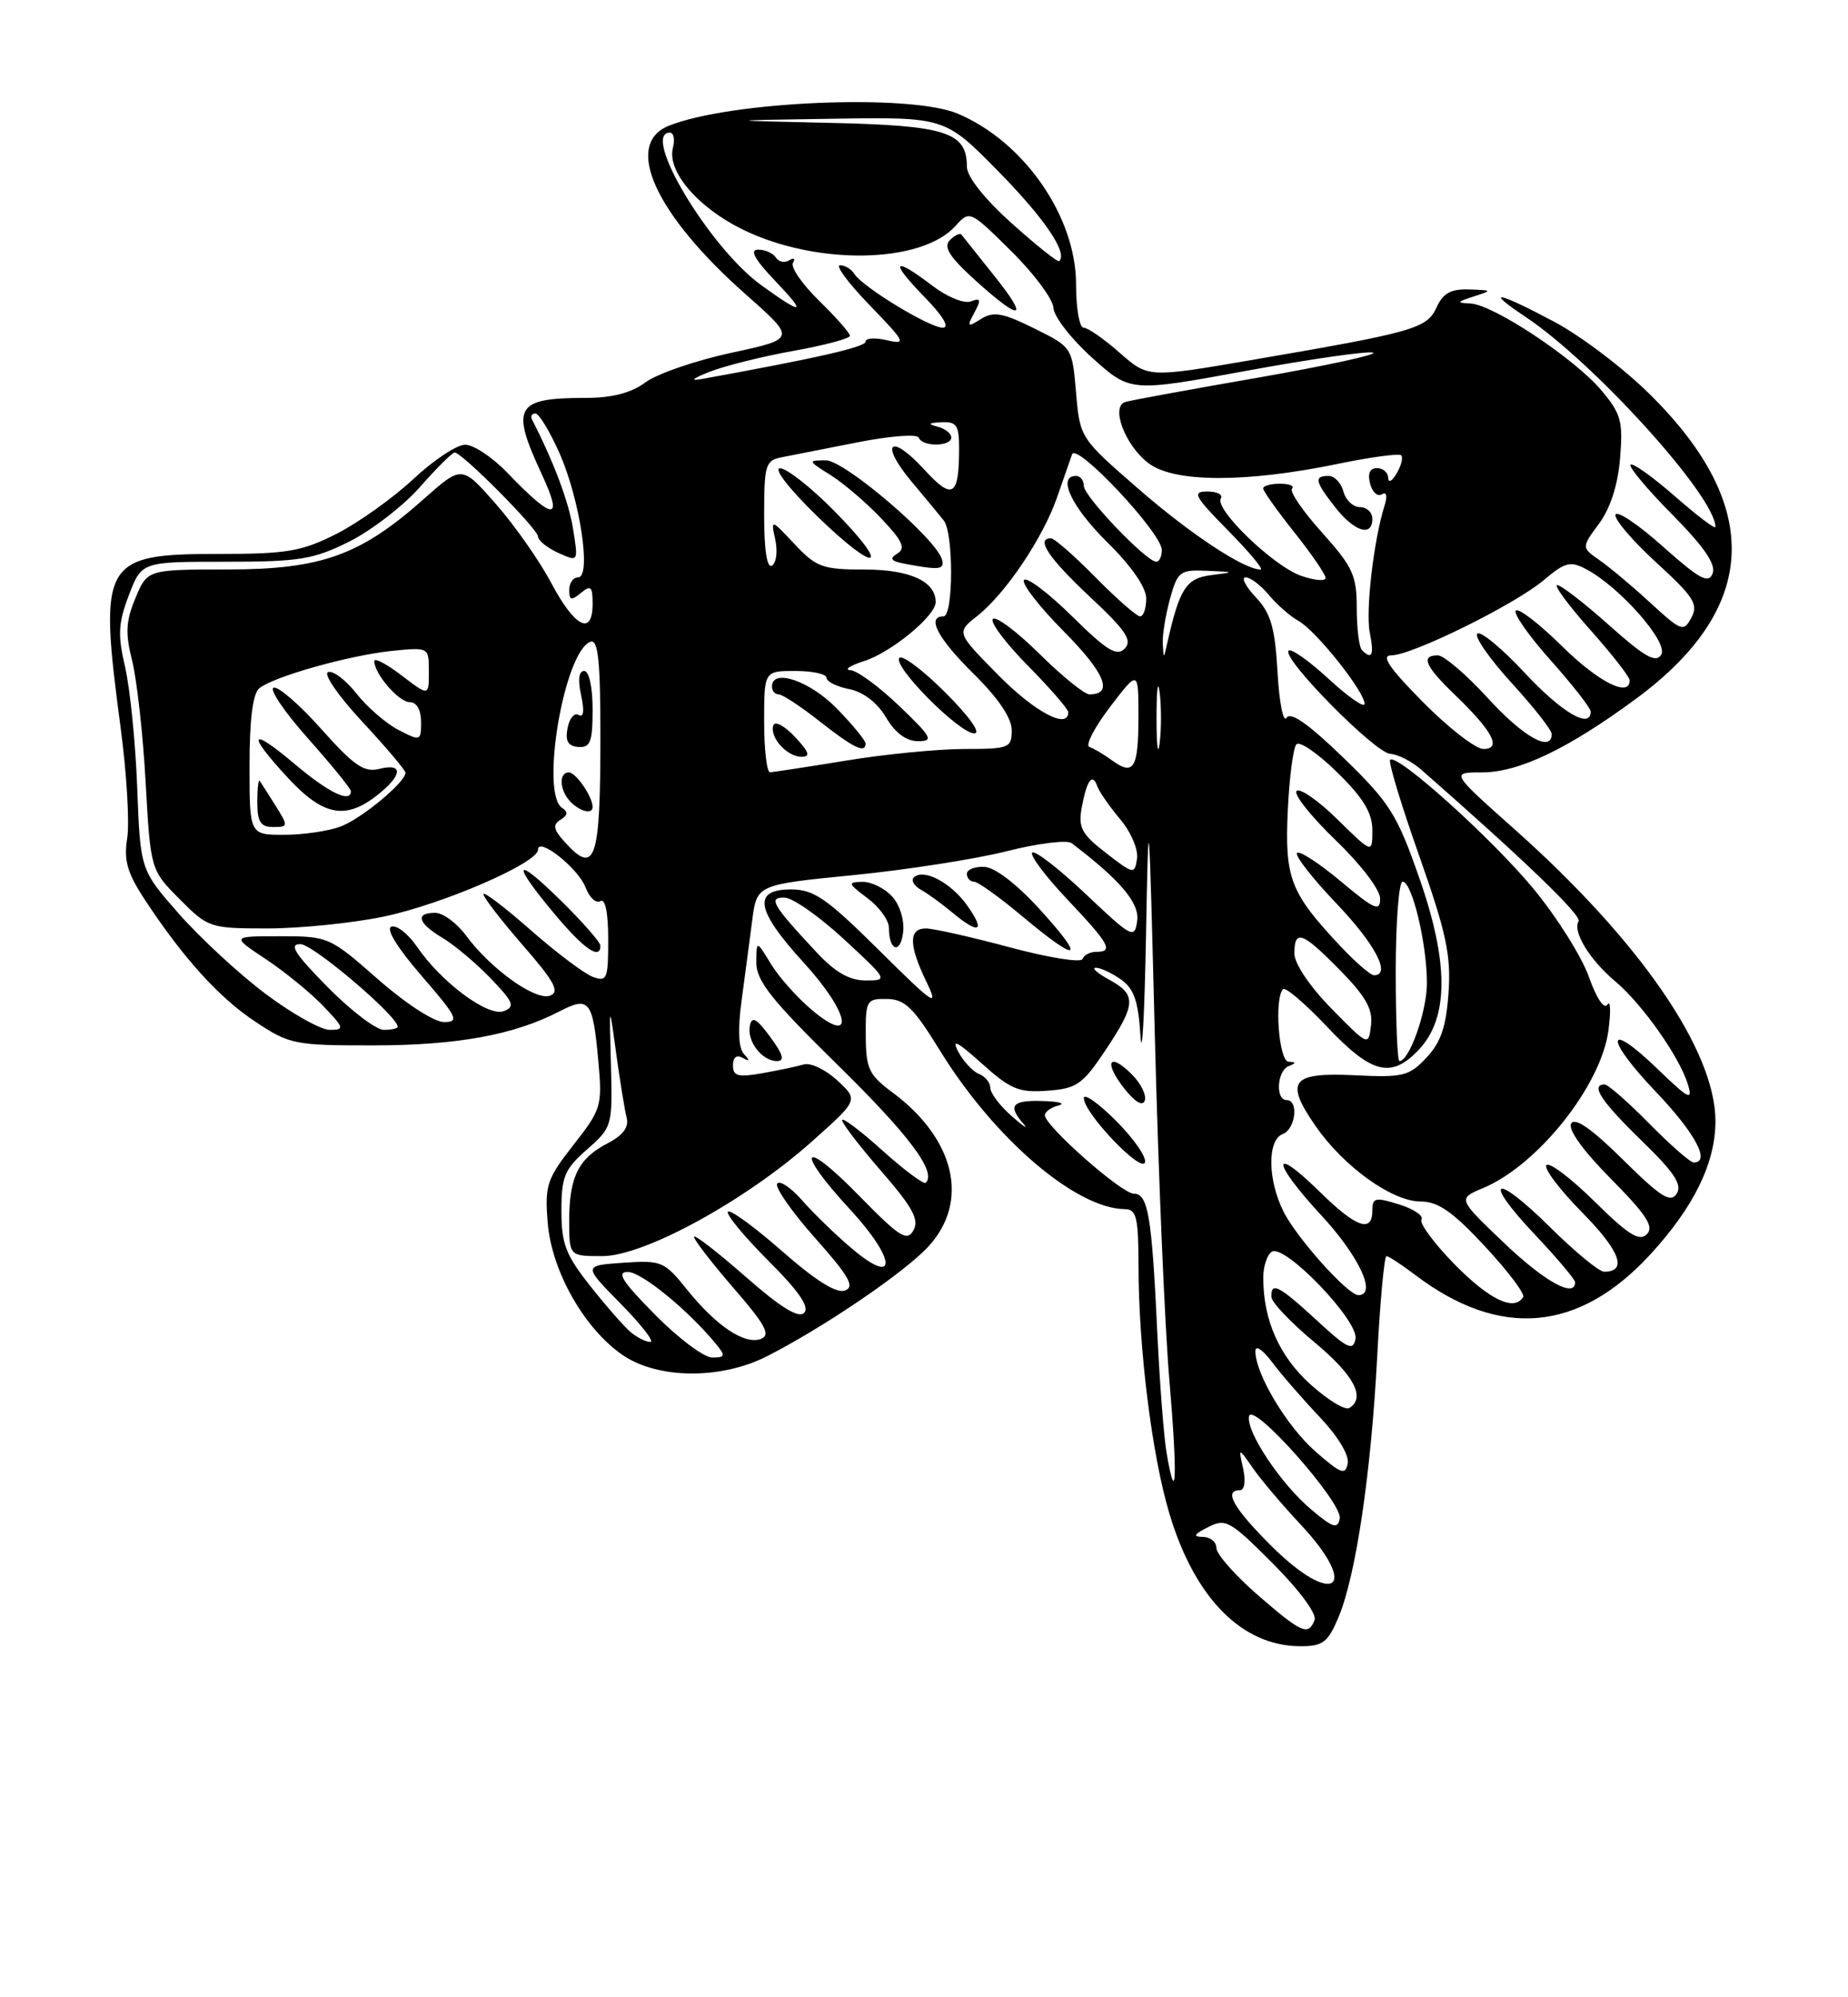 <?xml version="1.0" encoding="UTF-8" standalone="no"?>
<!DOCTYPE svg PUBLIC "-//W3C//DTD SVG 1.1//EN" "http://www.w3.org/Graphics/SVG/1.1/DTD/svg11.dtd" >
<svg xmlns="http://www.w3.org/2000/svg" xmlns:xlink="http://www.w3.org/1999/xlink" version="1.1" viewBox="0 0 237 256">
 <g >
 <path fill="currentColor"
d=" M 171.67 207.26 C 173.89 201.94 175.83 188.88 176.62 173.90 C 176.99 166.80 177.53 161.00 177.81 161.00 C 178.08 161.00 179.70 162.06 181.41 163.35 C 192.32 171.65 202.48 170.77 211.68 160.75 C 217.25 154.68 220.00 149.05 220.00 143.70 C 220.00 134.67 210.30 120.58 194.27 106.32 C 186.04 99.00 186.04 99.00 190.06 99.00 C 194.79 99.00 201.07 96.00 209.79 89.58 C 225.58 77.95 226.16 64.91 211.55 50.50 C 208.21 47.20 202.71 43.04 199.34 41.25 C 191.98 37.34 190.28 37.04 195.61 40.59 C 204.47 46.49 220.00 63.65 220.00 67.54 C 220.00 67.88 217.66 66.11 214.80 63.61 C 211.94 61.11 209.38 59.28 209.11 59.56 C 208.84 59.83 211.24 62.70 214.45 65.94 C 218.54 70.08 220.09 72.33 219.64 73.50 C 219.11 74.86 217.98 74.25 213.26 70.05 C 210.11 67.23 207.37 65.40 207.18 65.96 C 206.99 66.53 209.34 69.29 212.40 72.09 C 217.21 76.48 217.83 77.45 216.92 79.15 C 215.92 81.03 215.65 80.93 211.68 77.29 C 209.38 75.17 206.44 72.71 205.15 71.81 C 202.81 70.18 202.81 70.18 205.07 67.12 C 206.52 65.16 207.49 62.16 207.77 58.73 C 208.16 54.00 207.90 53.03 205.37 50.03 C 201.95 45.96 191.51 39.04 188.59 38.90 C 186.75 38.81 186.80 38.71 189.00 38.00 C 191.42 37.22 191.40 37.20 188.41 37.10 C 186.06 37.02 185.06 37.58 184.23 39.41 C 182.99 42.12 181.34 42.58 160.37 46.17 C 147.24 48.42 147.24 48.42 143.59 45.21 C 141.58 43.44 139.50 42.00 138.97 42.00 C 138.43 42.00 138.00 39.49 138.00 36.43 C 138.00 27.74 131.29 18.10 122.78 14.55 C 116.64 11.99 93.55 12.97 85.75 16.13 C 79.92 18.49 84.06 27.51 95.67 37.76 C 102.09 43.43 102.09 43.43 93.79 45.22 C 89.23 46.20 84.28 47.90 82.79 49.00 C 80.94 50.37 78.51 51.00 75.12 51.00 C 66.11 51.00 65.45 52.13 69.47 60.76 C 72.30 66.84 71.02 66.79 65.05 60.58 C 63.16 58.61 60.73 57.00 59.66 57.00 C 58.58 57.00 55.58 58.99 52.99 61.42 C 50.39 63.84 45.97 66.99 43.17 68.42 C 38.69 70.68 36.84 71.00 28.07 71.00 C 13.14 71.00 12.63 71.91 15.46 93.20 C 16.25 99.09 16.63 105.51 16.31 107.46 C 15.86 110.27 16.32 111.88 18.53 115.25 C 23.48 122.78 28.08 127.87 32.77 130.97 C 37.14 133.87 37.81 134.00 47.92 133.99 C 58.65 133.98 65.90 132.65 71.69 129.66 C 75.59 127.64 76.03 128.19 76.74 136.06 C 77.25 141.74 77.12 142.19 73.55 146.74 C 70.12 151.12 69.86 151.92 70.24 156.71 C 70.74 162.95 74.98 170.39 79.93 173.73 C 84.43 176.76 92.45 176.82 98.29 173.87 C 105.56 170.19 116.07 163.05 119.09 159.74 C 124.37 153.96 122.48 145.97 114.43 140.00 C 111.43 137.78 111.05 136.97 111.03 132.75 C 111.00 128.22 111.13 128.00 113.75 128.04 C 116.04 128.07 117.16 129.15 120.50 134.58 C 127.45 145.89 137.94 154.90 144.25 154.98 C 145.75 155.00 146.00 156.02 146.01 162.25 C 146.02 172.80 147.73 186.54 149.97 194.00 C 153.21 204.85 159.30 211.00 166.79 211.00 C 169.67 211.00 170.30 210.51 171.67 207.26 Z  M 161.25 204.39 C 158.36 201.87 156.00 199.19 156.00 198.41 C 156.00 197.63 155.21 196.99 154.25 196.99 C 152.94 196.97 153.11 196.66 154.93 195.74 C 157.19 194.58 157.75 194.90 163.23 200.39 C 166.62 203.78 168.89 206.85 168.59 207.64 C 167.79 209.71 166.94 209.33 161.25 204.39 Z  M 162.95 198.05 C 158.16 193.26 156.90 191.00 159.02 191.00 C 159.61 191.00 159.78 189.85 159.43 188.25 C 158.82 185.50 158.82 185.50 160.69 188.19 C 161.72 189.67 164.46 192.90 166.78 195.38 C 174.56 203.68 171.04 206.13 162.95 198.05 Z  M 168.16 193.48 C 164.24 190.18 159.75 183.43 160.19 181.51 C 160.64 179.57 172.22 192.64 171.82 194.64 C 171.55 196.02 170.94 195.82 168.16 193.48 Z  M 149.62 186.28 C 149.26 184.20 148.73 177.32 148.43 171.00 C 147.72 155.85 147.25 153.00 145.41 153.00 C 143.85 153.00 134.00 144.31 134.00 142.94 C 134.00 142.50 134.79 141.94 135.75 141.69 C 136.71 141.44 135.81 141.18 133.75 141.12 C 129.79 140.99 129.20 141.68 131.25 144.04 C 131.94 144.82 131.26 144.39 129.75 143.06 C 128.24 141.74 127.00 140.10 127.00 139.43 C 127.00 138.76 126.35 137.97 125.57 137.66 C 124.78 137.36 123.58 136.08 122.90 134.81 C 121.99 133.09 122.76 133.48 125.90 136.30 C 129.59 139.62 130.66 140.07 134.31 139.80 C 138.08 139.53 138.83 139.01 141.75 134.64 C 145.71 128.71 145.78 127.49 142.25 125.57 C 140.74 124.75 139.96 124.06 140.53 124.04 C 141.09 124.02 142.53 124.68 143.73 125.52 C 145.43 126.72 145.98 128.27 146.26 132.77 C 146.46 135.92 146.78 130.18 146.97 120.00 C 147.30 102.13 147.34 102.58 148.11 133.00 C 148.55 150.32 149.38 170.08 149.97 176.90 C 151.02 189.24 150.86 193.50 149.62 186.28 Z  M 143.12 143.65 C 140.85 141.38 139.00 140.08 139.00 140.76 C 139.00 142.66 146.37 150.40 146.84 148.99 C 147.06 148.32 145.39 145.92 143.12 143.65 Z  M 145.15 137.70 C 142.22 134.78 141.51 136.11 144.18 139.51 C 145.58 141.28 146.55 141.85 146.82 141.05 C 147.05 140.36 146.30 138.85 145.15 137.70 Z  M 168.70 186.04 C 165.01 182.80 161.00 176.10 161.00 173.18 C 161.00 172.36 161.94 172.98 163.16 174.62 C 164.35 176.20 167.10 179.36 169.26 181.64 C 171.57 184.07 173.05 186.51 172.84 187.57 C 172.55 189.12 171.97 188.91 168.70 186.04 Z  M 168.06 177.44 C 164.06 173.82 162.02 169.22 162.01 163.81 C 162.00 162.33 162.50 160.81 163.11 160.43 C 164.77 159.41 174.28 169.31 173.84 171.60 C 173.53 173.21 172.80 172.86 168.88 169.24 C 164.02 164.76 162.96 164.22 163.06 166.25 C 163.09 166.94 165.56 169.53 168.53 172.00 C 173.66 176.26 175.19 179.15 173.04 180.47 C 172.51 180.80 170.27 179.43 168.06 177.44 Z  M 84.00 168.50 C 79.79 164.24 79.01 163.01 80.53 163.03 C 82.31 163.05 88.32 167.98 91.87 172.32 C 93.07 173.79 93.00 174.00 91.34 174.00 C 90.29 174.00 86.99 171.53 84.00 168.50 Z  M 80.89 170.75 C 80.07 170.06 77.73 167.40 75.70 164.83 C 72.55 160.86 72.00 159.42 72.00 155.19 C 72.00 150.81 72.40 149.86 75.28 147.33 C 78.52 144.48 78.56 144.34 78.35 136.47 C 78.13 128.50 78.13 128.50 79.02 135.00 C 79.51 138.57 80.12 142.30 80.37 143.27 C 80.68 144.47 79.89 145.52 77.94 146.53 C 74.19 148.47 73.00 150.85 73.00 156.43 C 73.00 161.00 73.00 161.00 77.25 161.00 C 82.62 161.00 95.66 153.87 104.19 146.25 C 110.09 140.99 110.09 140.99 107.38 138.48 C 105.89 137.10 103.96 136.18 103.09 136.43 C 102.21 136.69 99.81 137.19 97.75 137.56 C 94.65 138.11 94.00 137.93 94.00 136.55 C 94.00 135.51 94.47 135.15 95.25 135.59 C 96.17 136.10 96.21 135.98 95.42 135.11 C 94.70 134.34 94.60 131.97 95.11 128.22 C 95.53 125.07 96.15 120.45 96.47 117.95 C 97.06 113.39 97.06 113.39 109.51 112.16 C 116.35 111.48 125.19 110.10 129.16 109.09 C 133.12 108.09 136.85 107.63 137.43 108.07 C 143.68 112.81 146.17 115.76 145.84 118.03 C 145.51 120.38 145.18 120.21 139.24 114.59 C 135.80 111.34 132.71 108.95 132.38 109.28 C 132.05 109.62 134.08 112.32 136.89 115.29 C 142.31 121.02 142.85 122.00 140.58 122.00 C 139.80 122.00 139.02 122.41 138.83 122.92 C 138.65 123.42 134.45 122.75 129.50 121.42 C 124.55 120.09 119.71 119.01 118.75 119.00 C 116.51 119.00 116.53 121.13 118.82 125.86 C 120.45 129.24 119.83 128.83 112.75 121.81 C 105.99 115.11 104.37 114.00 101.43 114.00 C 96.47 114.00 96.93 116.67 103.08 123.39 C 109.01 129.88 109.74 134.18 104.11 129.44 C 102.24 127.87 99.88 125.22 98.86 123.54 C 97.01 120.50 97.01 120.50 97.00 123.39 C 97.00 125.73 98.95 128.18 107.37 136.44 C 116.60 145.49 120.13 150.20 118.73 151.60 C 118.48 151.85 115.97 149.98 113.14 147.44 C 110.31 144.89 108.00 143.16 108.00 143.58 C 108.00 144.00 110.28 146.96 113.06 150.16 C 117.05 154.75 117.91 156.33 117.15 157.69 C 116.32 159.18 115.37 158.57 110.10 153.18 C 102.79 145.71 101.87 147.28 109.02 155.02 C 114.97 161.46 115.13 165.01 109.24 160.02 C 107.18 158.28 104.31 155.50 102.86 153.84 C 101.41 152.19 99.97 151.24 99.67 151.72 C 99.37 152.21 101.57 155.35 104.55 158.70 C 108.89 163.58 109.66 164.92 108.37 165.41 C 107.29 165.82 104.61 164.15 100.33 160.39 C 96.80 157.29 93.66 155.00 93.36 155.30 C 93.06 155.61 95.37 158.41 98.49 161.54 C 102.46 165.50 103.86 167.54 103.13 168.27 C 102.40 169.00 100.10 167.58 95.54 163.57 C 91.94 160.42 89.00 158.15 89.00 158.53 C 89.00 158.91 91.29 161.87 94.09 165.11 C 98.19 169.83 98.87 171.11 97.59 171.61 C 95.51 172.40 91.88 169.98 88.09 165.27 C 85.20 161.67 84.84 161.52 79.92 161.85 C 74.78 162.21 74.78 162.21 79.60 167.10 C 82.25 169.80 83.97 172.00 83.40 172.00 C 82.84 172.00 81.71 171.44 80.89 170.75 Z  M 98.78 132.91 C 97.04 130.54 96.42 130.20 96.17 131.46 C 95.76 133.45 97.72 136.00 99.65 136.00 C 100.67 136.00 100.44 135.15 98.78 132.91 Z  M 114.42 114.91 C 113.47 113.86 111.75 113.01 110.60 113.03 C 108.67 113.06 108.73 113.23 111.25 115.12 C 112.76 116.24 114.00 117.95 114.00 118.92 C 114.00 121.88 115.48 122.36 115.82 119.51 C 116.01 117.97 115.41 116.01 114.42 114.91 Z  M 133.40 116.61 C 130.43 113.34 127.61 111.17 126.25 111.11 C 125.01 111.05 124.00 111.45 124.00 112.00 C 124.00 112.55 124.41 113.00 124.90 113.00 C 125.40 113.00 128.21 115.02 131.15 117.48 C 138.38 123.53 139.35 123.16 133.40 116.61 Z  M 124.04 116.06 C 121.93 113.09 118.41 111.26 117.18 112.48 C 116.82 112.85 117.23 113.55 118.10 114.04 C 118.97 114.52 120.76 115.82 122.09 116.93 C 125.58 119.83 126.45 119.45 124.04 116.06 Z  M 186.59 162.10 C 183.94 159.40 182.01 156.80 182.30 156.32 C 182.60 155.83 181.31 154.96 179.42 154.37 C 176.37 153.42 176.00 153.50 176.00 155.15 C 176.00 158.07 173.92 157.34 169.31 152.81 C 162.94 146.56 163.05 148.86 169.45 155.77 C 174.32 161.03 176.63 166.00 174.20 166.00 C 172.87 166.00 166.32 158.70 164.61 155.30 C 162.57 151.24 162.51 146.12 164.50 145.36 C 166.16 144.72 166.59 141.00 165.00 141.00 C 163.55 141.00 163.77 137.26 165.25 136.66 C 166.25 136.26 166.25 136.14 165.25 136.08 C 164.00 136.00 163.40 127.94 164.55 126.78 C 164.86 126.48 167.40 128.65 170.20 131.61 C 175.93 137.67 178.44 138.29 181.99 134.51 C 185.81 130.44 185.82 123.37 182.01 112.50 C 179.16 104.36 178.24 102.89 172.31 97.14 C 167.81 92.79 165.51 91.17 164.99 92.01 C 164.58 92.68 164.06 90.05 163.84 86.16 C 163.51 80.42 162.99 78.62 161.05 76.55 C 159.73 75.15 159.15 74.00 159.75 74.00 C 160.36 74.00 161.69 75.01 162.72 76.25 C 163.74 77.49 165.46 78.99 166.54 79.59 C 168.79 80.85 175.00 88.64 175.00 90.21 C 175.00 90.78 172.94 89.36 170.42 87.04 C 167.91 84.72 165.59 83.08 165.26 83.40 C 164.33 84.33 176.31 96.49 178.29 96.62 C 179.28 96.68 181.08 97.60 182.29 98.67 C 195.49 110.23 202.89 117.36 202.45 118.08 C 201.64 119.38 203.86 123.02 207.16 125.79 C 210.63 128.71 215.43 135.52 216.47 139.00 C 217.12 141.15 216.58 140.88 212.63 137.06 C 205.93 130.59 205.69 132.95 212.34 139.92 C 217.40 145.22 219.43 149.00 217.21 149.00 C 216.78 149.00 214.21 146.75 211.50 144.00 C 208.79 141.25 206.22 139.00 205.79 139.00 C 203.92 139.00 205.35 141.17 210.50 146.17 C 214.72 150.26 215.77 151.85 215.03 153.00 C 214.24 154.23 212.99 153.43 208.15 148.65 C 204.17 144.71 202.00 143.19 201.50 144.00 C 201.04 144.74 202.99 147.45 206.59 151.09 C 211.17 155.72 212.16 157.24 211.20 158.20 C 210.24 159.16 208.81 158.26 204.52 154.02 C 201.51 151.05 198.73 148.94 198.33 149.33 C 197.94 149.73 200.01 152.47 202.93 155.43 C 207.78 160.34 208.76 163.00 205.72 163.00 C 205.08 163.00 201.97 160.44 198.81 157.31 C 191.59 150.16 189.98 150.99 196.89 158.29 C 199.70 161.26 202.00 163.99 202.00 164.35 C 202.00 166.43 198.09 164.27 192.90 159.32 C 186.94 153.64 186.94 153.64 190.22 152.27 C 197.25 149.32 205.36 139.11 206.28 132.05 C 206.60 129.61 206.54 128.12 206.15 128.76 C 205.73 129.43 204.74 127.95 203.77 125.21 C 202.85 122.62 199.67 117.56 196.71 113.97 C 191.36 107.49 179.16 96.51 178.28 97.39 C 178.03 97.64 179.70 103.17 182.00 109.67 C 185.49 119.57 186.10 122.44 185.77 127.24 C 185.47 131.58 184.79 133.60 182.94 135.56 C 180.72 137.93 179.94 138.12 173.77 137.82 C 165.59 137.43 164.72 138.55 168.72 144.33 C 172.33 149.54 178.54 154.00 182.19 154.00 C 184.43 154.00 186.31 155.31 190.44 159.75 C 193.39 162.91 195.59 165.84 195.34 166.25 C 194.20 168.11 191.05 166.62 186.59 162.10 Z  M 179.00 124.50 C 179.00 118.17 179.40 113.00 179.88 113.00 C 181.09 113.00 183.00 120.97 183.00 125.99 C 183.00 129.63 180.75 136.00 179.47 136.00 C 179.21 136.00 179.00 130.82 179.00 124.50 Z  M 170.75 129.27 C 167.97 126.43 166.00 123.51 166.00 122.22 C 166.00 119.05 167.02 119.43 171.87 124.37 C 175.16 127.72 176.08 129.36 175.83 131.42 C 175.50 134.10 175.49 134.09 170.75 129.27 Z  M 34.05 127.38 C 30.67 124.84 25.68 120.23 22.95 117.13 C 18.00 111.50 18.00 111.50 17.60 101.00 C 17.38 95.22 16.68 88.26 16.05 85.53 C 15.08 81.38 15.16 79.86 16.53 76.28 C 18.17 72.00 18.17 72.00 28.89 72.00 C 38.41 72.00 40.19 71.71 44.79 69.42 C 47.64 67.99 51.73 64.84 53.86 62.42 C 56.00 59.99 58.00 58.00 58.31 58.00 C 59.26 58.00 69.00 67.82 69.00 68.77 C 69.00 69.27 70.17 70.21 71.59 70.86 C 74.18 72.04 74.18 72.04 73.49 67.77 C 72.93 64.29 71.03 59.23 68.22 53.75 C 68.01 53.34 68.21 53.00 68.67 53.00 C 69.12 53.00 70.51 55.29 71.75 58.08 C 74.39 64.04 75.88 74.00 74.14 74.00 C 73.51 74.00 73.00 74.73 73.00 75.62 C 73.00 76.95 73.27 77.02 74.50 76.00 C 75.77 74.95 76.00 75.16 76.00 77.38 C 76.00 81.56 73.73 80.43 70.71 74.75 C 69.18 71.86 65.96 67.28 63.57 64.57 C 59.23 59.63 59.23 59.63 54.36 63.95 C 46.22 71.18 41.22 72.98 29.20 72.99 C 18.90 73.00 18.90 73.00 17.37 76.66 C 16.14 79.61 16.05 81.16 16.95 84.70 C 17.55 87.12 18.34 94.13 18.68 100.30 C 19.31 111.50 19.31 111.50 23.04 115.25 C 26.69 118.92 26.92 119.00 34.32 119.00 C 38.47 119.00 45.16 118.32 49.18 117.49 C 56.72 115.92 69.00 110.61 69.00 108.91 C 69.00 107.20 74.16 111.28 75.09 113.73 C 75.59 115.05 76.45 115.84 77.00 115.50 C 77.62 115.12 78.00 116.97 78.00 120.41 C 78.00 125.51 77.85 125.88 76.01 125.20 C 74.92 124.79 71.32 122.08 68.01 119.17 C 64.70 116.26 62.00 114.21 62.00 114.61 C 62.00 115.02 64.28 117.97 67.07 121.18 C 71.11 125.81 71.82 127.13 70.56 127.61 C 68.71 128.33 62.97 124.23 59.79 119.94 C 58.60 118.32 56.81 117.00 55.81 117.00 C 53.20 117.00 53.58 118.32 56.75 120.21 C 58.26 121.11 61.04 123.44 62.92 125.39 C 65.86 128.45 66.09 129.03 64.61 129.60 C 62.60 130.37 56.59 125.91 53.47 121.33 C 52.35 119.70 50.88 118.54 50.20 118.77 C 49.44 119.02 50.94 121.47 54.08 125.09 C 58.64 130.35 58.95 131.00 56.96 131.00 C 55.67 131.00 52.06 128.66 48.46 125.50 C 42.29 120.08 42.10 120.00 35.92 120.00 C 29.66 120.00 29.66 120.00 34.08 122.93 C 36.51 124.54 39.82 127.24 41.44 128.93 C 44.16 131.77 44.22 132.00 42.29 132.00 C 41.14 132.00 37.43 129.92 34.05 127.38 Z  M 77.00 121.21 C 77.00 120.78 74.75 118.21 72.00 115.50 C 65.95 109.54 65.47 110.40 71.09 117.11 C 74.89 121.65 77.00 123.11 77.00 121.21 Z  M 42.00 126.50 C 37.78 122.22 37.01 121.00 38.53 121.01 C 40.15 121.02 51.00 130.24 51.00 131.60 C 51.00 131.82 50.20 132.00 49.22 132.00 C 48.23 132.00 44.99 129.53 42.00 126.50 Z  M 104.74 122.08 C 99.03 115.97 98.46 114.99 100.63 115.05 C 101.66 115.07 105.08 117.47 108.23 120.38 C 113.88 125.60 113.92 125.67 111.02 125.67 C 108.94 125.67 107.11 124.62 104.74 122.08 Z  M 171.88 121.25 C 165.48 114.43 164.76 112.60 165.15 103.96 C 165.35 99.67 165.85 95.81 166.27 95.39 C 166.70 94.97 169.06 96.60 171.52 99.02 C 174.85 102.29 176.00 104.18 176.00 106.42 C 176.00 109.42 176.00 109.42 171.52 105.02 C 169.06 102.60 166.70 100.97 166.28 101.38 C 165.87 101.80 168.11 104.62 171.26 107.66 C 174.51 110.78 177.00 114.04 177.00 115.18 C 177.00 116.90 176.27 116.58 171.96 112.97 C 169.19 110.65 166.66 109.01 166.34 109.32 C 166.02 109.64 168.29 112.55 171.38 115.79 C 176.39 121.04 178.46 125.00 176.20 125.00 C 175.76 125.00 173.82 123.31 171.88 121.25 Z  M 141.84 109.33 C 138.70 106.90 138.26 106.07 138.73 103.50 C 139.39 99.96 140.10 99.00 140.73 100.79 C 140.98 101.49 142.31 103.40 143.67 105.02 C 145.04 106.64 146.00 108.90 145.82 110.06 C 145.51 112.09 145.38 112.07 141.84 109.33 Z  M 72.44 107.94 C 70.96 106.30 70.85 105.71 71.90 105.06 C 72.82 104.49 72.88 104.05 72.11 103.57 C 69.23 101.79 72.37 83.37 75.75 82.25 C 76.71 81.93 77.00 84.78 77.00 94.33 C 77.00 110.32 76.35 112.26 72.44 107.94 Z  M 76.00 103.43 C 76.00 102.13 73.86 99.00 72.96 99.00 C 71.61 99.00 71.76 101.36 73.20 102.80 C 74.45 104.05 76.00 104.40 76.00 103.43 Z  M 76.00 90.94 C 76.00 88.07 75.55 86.00 74.92 86.00 C 74.23 86.00 74.09 87.13 74.53 89.13 C 74.96 91.10 74.85 92.02 74.22 91.64 C 73.68 91.30 73.03 92.05 72.79 93.31 C 72.47 94.99 72.84 95.64 74.18 95.74 C 75.71 95.85 76.00 95.10 76.00 90.94 Z  M 32.00 98.12 C 32.00 92.23 32.42 88.90 33.25 88.22 C 35.09 86.72 44.79 83.99 50.25 83.43 C 55.00 82.95 55.00 82.95 55.00 86.09 C 55.00 89.24 55.00 89.24 51.50 86.57 C 49.58 85.10 48.00 84.27 48.00 84.73 C 48.00 86.36 51.14 90.00 52.56 90.00 C 53.43 90.00 54.00 90.99 54.00 92.53 C 54.00 94.99 53.93 95.02 51.09 93.55 C 49.49 92.72 47.07 90.62 45.71 88.89 C 44.36 87.16 42.72 85.93 42.08 86.14 C 41.43 86.36 43.38 89.19 46.45 92.49 C 49.50 95.77 52.00 98.72 52.00 99.04 C 52.00 100.26 46.38 104.92 43.68 105.94 C 42.14 106.52 38.87 107.00 36.43 107.00 C 32.00 107.00 32.00 107.00 32.00 98.12 Z  M 35.33 103.25 C 34.38 101.74 33.47 100.31 33.30 100.08 C 33.14 99.85 33.00 101.09 33.00 102.83 C 33.00 105.35 33.42 106.00 35.02 106.00 C 36.98 106.00 36.99 105.91 35.33 103.25 Z  M 48.37 101.93 C 51.63 99.36 51.77 97.77 48.64 98.55 C 46.70 99.04 45.40 98.15 41.22 93.46 C 38.44 90.34 35.68 87.94 35.09 88.14 C 34.50 88.34 36.49 91.27 39.51 94.66 C 42.53 98.05 45.00 101.09 45.00 101.41 C 45.00 102.98 42.17 101.62 37.81 97.94 C 31.99 93.03 31.57 93.93 36.97 99.75 C 41.45 104.57 44.31 105.12 48.37 101.93 Z  M 98.00 92.50 C 98.00 86.00 98.00 86.00 102.00 86.00 C 104.20 86.00 106.00 86.39 106.00 86.88 C 106.00 87.36 107.31 88.01 108.92 88.33 C 110.74 88.70 112.52 90.06 113.63 91.96 C 114.81 93.95 116.23 95.00 117.73 95.00 C 119.78 95.00 119.52 94.50 115.34 90.50 C 112.76 88.03 109.94 85.95 109.07 85.90 C 108.21 85.84 108.99 85.32 110.82 84.73 C 114.31 83.62 120.00 78.93 120.00 77.17 C 120.00 74.52 116.70 73.00 110.91 73.00 C 105.50 73.00 104.70 72.71 101.91 69.75 C 98.85 66.50 98.85 66.50 99.43 69.19 C 99.75 70.67 99.56 72.16 99.00 72.50 C 98.37 72.89 98.00 70.53 98.00 66.08 C 98.00 59.57 98.17 59.01 100.25 58.61 C 101.49 58.37 105.88 57.51 110.00 56.69 C 114.17 55.87 117.65 55.60 117.83 56.10 C 118.27 57.29 122.00 57.26 122.00 56.07 C 122.00 55.56 121.21 54.94 120.25 54.69 C 118.93 54.35 119.06 54.20 120.75 54.12 C 122.67 54.02 123.00 54.51 123.00 57.42 C 123.00 63.67 122.18 64.17 118.51 60.16 C 114.16 55.42 112.76 56.77 116.90 61.72 C 118.64 63.80 120.50 66.04 121.03 66.71 C 122.31 68.31 122.28 79.00 121.00 79.00 C 118.77 79.00 120.26 81.83 124.88 86.38 C 128.03 89.49 129.75 92.03 129.75 93.59 C 129.75 95.87 129.43 96.00 123.62 96.00 C 120.26 96.01 113.45 96.67 108.50 97.49 C 103.55 98.30 99.16 98.97 98.75 98.98 C 98.34 98.99 98.00 96.08 98.00 92.50 Z  M 101.94 94.44 C 100.62 93.03 99.38 92.37 99.18 92.97 C 98.67 94.49 100.92 97.00 102.80 97.00 C 103.98 97.00 103.77 96.39 101.94 94.44 Z  M 111.00 95.29 C 111.00 94.90 109.33 92.88 107.30 90.79 C 103.83 87.25 99.00 85.62 99.00 88.00 C 99.00 88.55 99.39 89.00 99.86 89.00 C 100.34 89.00 102.70 90.55 105.11 92.45 C 109.50 95.90 111.00 96.62 111.00 95.29 Z  M 121.27 88.80 C 118.41 85.94 115.75 83.92 115.35 84.32 C 114.38 85.29 123.01 94.00 124.95 94.00 C 125.85 94.00 124.34 91.87 121.27 88.80 Z  M 120.82 71.75 C 120.14 69.10 108.32 59.00 105.91 59.00 C 103.57 59.01 103.59 59.06 106.50 60.88 C 108.15 61.91 111.07 64.40 112.99 66.42 C 115.75 69.33 116.19 70.27 115.08 70.95 C 114.01 71.61 114.25 71.93 116.09 72.27 C 120.44 73.09 121.15 73.02 120.82 71.75 Z  M 106.98 65.48 C 104.00 62.46 100.88 60.01 100.03 60.02 C 99.16 60.03 101.21 62.67 104.79 66.15 C 112.52 73.67 114.47 73.07 106.98 65.48 Z  M 142.60 97.45 C 141.56 96.69 140.26 95.92 139.71 95.74 C 139.16 95.55 140.35 93.25 142.35 90.62 C 146.00 85.85 146.00 85.85 146.00 91.86 C 146.00 98.50 145.40 99.49 142.60 97.45 Z  M 148.32 92.00 C 148.32 88.42 148.50 86.96 148.72 88.75 C 148.95 90.54 148.95 93.46 148.72 95.25 C 148.50 97.04 148.32 95.58 148.32 92.00 Z  M 182.50 90.00 C 178.15 85.60 177.06 84.00 178.43 84.00 C 181.07 84.00 194.25 77.50 197.98 74.36 C 200.75 72.03 201.39 71.87 203.47 72.98 C 207.80 75.30 214.01 82.37 213.05 83.91 C 212.37 85.02 210.94 84.22 206.39 80.16 C 203.21 77.32 200.20 75.00 199.72 75.00 C 199.24 75.00 201.13 77.56 203.92 80.70 C 206.71 83.83 209.00 86.76 209.00 87.20 C 209.00 89.45 204.98 87.42 200.31 82.81 C 197.41 79.95 194.76 77.91 194.40 78.26 C 194.05 78.62 196.06 81.49 198.88 84.65 C 201.70 87.81 204.00 90.76 204.00 91.20 C 204.00 93.51 200.31 91.35 195.55 86.25 C 192.60 83.09 189.86 80.82 189.46 81.22 C 189.06 81.61 191.05 84.46 193.87 87.55 C 196.69 90.63 199.00 93.57 199.00 94.08 C 199.00 96.50 195.37 94.47 190.83 89.50 C 188.06 86.47 185.17 84.00 184.40 84.00 C 182.16 84.00 182.75 85.37 186.58 89.05 C 191.43 93.72 192.64 96.00 190.25 96.00 C 189.25 96.00 185.77 93.30 182.50 90.00 Z  M 128.04 86.54 C 122.64 81.07 122.64 81.07 125.32 78.96 C 128.94 76.11 133.75 68.97 135.56 63.76 C 136.37 61.42 137.24 58.93 137.49 58.23 C 138.06 56.67 149.00 68.33 149.00 70.49 C 149.00 71.32 148.68 72.00 148.29 72.00 C 147.02 72.00 139.00 63.62 139.00 62.29 C 139.00 61.58 138.55 61.00 138.00 61.00 C 135.54 61.00 137.42 64.98 142.00 69.50 C 145.11 72.56 147.00 75.29 147.00 76.71 C 147.00 77.97 146.65 79.00 146.21 79.00 C 145.78 79.00 143.21 76.75 140.50 74.00 C 137.79 71.25 135.22 69.00 134.79 69.00 C 132.79 69.00 134.47 71.52 139.75 76.47 C 144.40 80.81 145.26 82.09 144.24 83.13 C 143.22 84.17 141.95 83.39 137.52 79.02 C 134.51 76.05 131.73 73.94 131.33 74.33 C 130.94 74.73 133.23 77.70 136.43 80.93 C 141.73 86.28 142.84 89.00 139.72 89.00 C 139.08 89.00 136.20 86.66 133.31 83.81 C 130.41 80.95 127.73 78.94 127.33 79.33 C 126.94 79.73 128.95 82.41 131.81 85.31 C 134.66 88.20 137.00 90.89 137.00 91.28 C 137.00 93.55 132.72 91.28 128.04 86.54 Z  M 149.12 82.50 C 149.06 81.40 149.48 78.81 150.05 76.75 C 151.03 73.23 151.32 73.01 154.80 73.16 C 158.41 73.32 158.42 73.33 155.31 73.72 C 152.11 74.12 151.27 75.43 149.68 82.50 C 149.23 84.50 149.23 84.50 149.12 82.50 Z  M 174.67 83.33 C 174.30 82.97 174.00 80.54 174.00 77.94 C 174.00 73.75 173.49 72.65 169.53 68.24 C 167.07 65.51 165.35 62.99 165.70 62.64 C 166.05 62.29 165.36 62.00 164.17 62.00 C 162.97 62.00 162.00 62.27 162.00 62.61 C 162.00 62.94 163.80 65.47 166.00 68.24 C 168.20 71.00 170.00 73.63 170.00 74.08 C 170.00 74.53 168.58 74.40 166.85 73.80 C 163.31 72.56 155.72 65.25 156.57 63.89 C 156.87 63.40 156.10 63.00 154.85 63.00 C 152.84 63.00 153.15 63.58 157.50 68.00 C 160.21 70.75 162.09 73.00 161.67 73.00 C 159.55 73.00 152.68 68.47 146.00 62.66 C 138.52 56.16 138.50 56.13 138.00 50.32 C 137.50 44.50 137.50 44.50 132.63 42.09 C 128.59 40.09 127.42 39.88 125.82 40.88 C 124.06 41.98 123.98 41.90 124.96 40.07 C 125.86 38.40 125.78 38.15 124.51 38.63 C 123.65 38.96 121.47 38.07 119.56 36.61 C 114.53 32.78 114.04 33.43 118.50 38.00 C 120.94 40.50 121.84 42.00 120.90 42.00 C 119.19 42.00 110.59 36.77 109.56 35.10 C 109.19 34.49 108.36 34.00 107.73 34.00 C 107.09 34.00 108.81 36.31 111.54 39.13 C 116.12 43.86 116.29 44.20 113.75 43.61 C 112.24 43.25 111.00 43.33 111.00 43.79 C 111.00 44.48 104.78 45.90 90.00 48.58 C 88.41 48.86 88.78 48.53 91.02 47.65 C 92.96 46.89 97.79 45.68 101.77 44.97 C 105.75 44.26 109.00 43.39 109.00 43.04 C 109.00 42.69 107.22 40.67 105.04 38.54 C 102.86 36.41 101.36 34.23 101.70 33.68 C 102.03 33.14 101.82 32.99 101.22 33.36 C 100.63 33.73 99.86 33.58 99.51 33.02 C 99.16 32.46 98.14 32.00 97.24 32.00 C 96.08 32.00 96.77 33.24 99.55 36.15 C 103.51 40.30 102.98 40.42 97.64 36.56 C 91.01 31.79 82.14 17.00 85.91 17.00 C 86.40 17.00 86.58 17.88 86.30 18.95 C 85.52 21.96 89.49 26.60 95.27 29.43 C 104.71 34.04 118.14 33.82 122.53 28.97 C 124.36 26.94 124.39 26.95 129.68 32.18 C 132.61 35.07 135.05 38.35 135.10 39.47 C 135.16 40.58 137.40 43.47 140.09 45.88 C 144.97 50.26 144.97 50.26 159.90 47.52 C 168.12 46.01 175.40 44.97 176.09 45.20 C 176.77 45.42 170.17 46.86 161.42 48.39 C 152.66 49.91 144.97 51.32 144.32 51.52 C 142.39 52.11 144.31 57.14 147.33 59.40 C 150.65 61.87 159.77 61.89 171.61 59.45 C 175.79 58.58 179.43 58.10 179.70 58.36 C 179.96 58.63 179.71 59.67 179.12 60.67 C 178.54 61.68 178.05 61.94 178.03 61.25 C 178.01 60.56 177.37 60.00 176.59 60.00 C 175.68 60.00 175.37 60.70 175.71 61.99 C 175.99 63.08 176.67 63.70 177.22 63.36 C 177.82 62.99 177.96 63.55 177.57 64.78 C 176.18 69.16 175.11 78.30 175.67 81.08 C 176.24 83.97 175.96 84.62 174.67 83.33 Z  M 176.00 66.50 C 176.00 65.67 175.28 65.00 174.41 65.00 C 173.53 65.00 172.58 64.10 172.29 63.00 C 172.00 61.90 171.14 61.00 170.38 61.00 C 168.48 61.00 168.64 61.72 171.25 65.04 C 173.71 68.16 176.00 68.86 176.00 66.50 Z  M 127.43 35.25 C 125.34 32.64 123.48 30.30 123.30 30.07 C 123.12 29.83 122.45 30.15 121.82 30.78 C 120.95 31.65 121.76 32.92 125.08 35.93 C 131.05 41.32 132.06 41.02 127.43 35.25 Z  M 129.75 28.62 C 126.26 25.49 124.00 22.64 124.00 21.38 C 124.00 16.93 121.36 16.08 106.45 15.75 C 92.50 15.44 92.50 15.44 106.84 15.22 C 121.18 15.00 121.18 15.00 128.00 21.93 C 133.95 27.98 136.97 32.42 135.84 33.47 C 135.65 33.64 132.91 31.46 129.75 28.62 Z "/>
</g>
</svg>